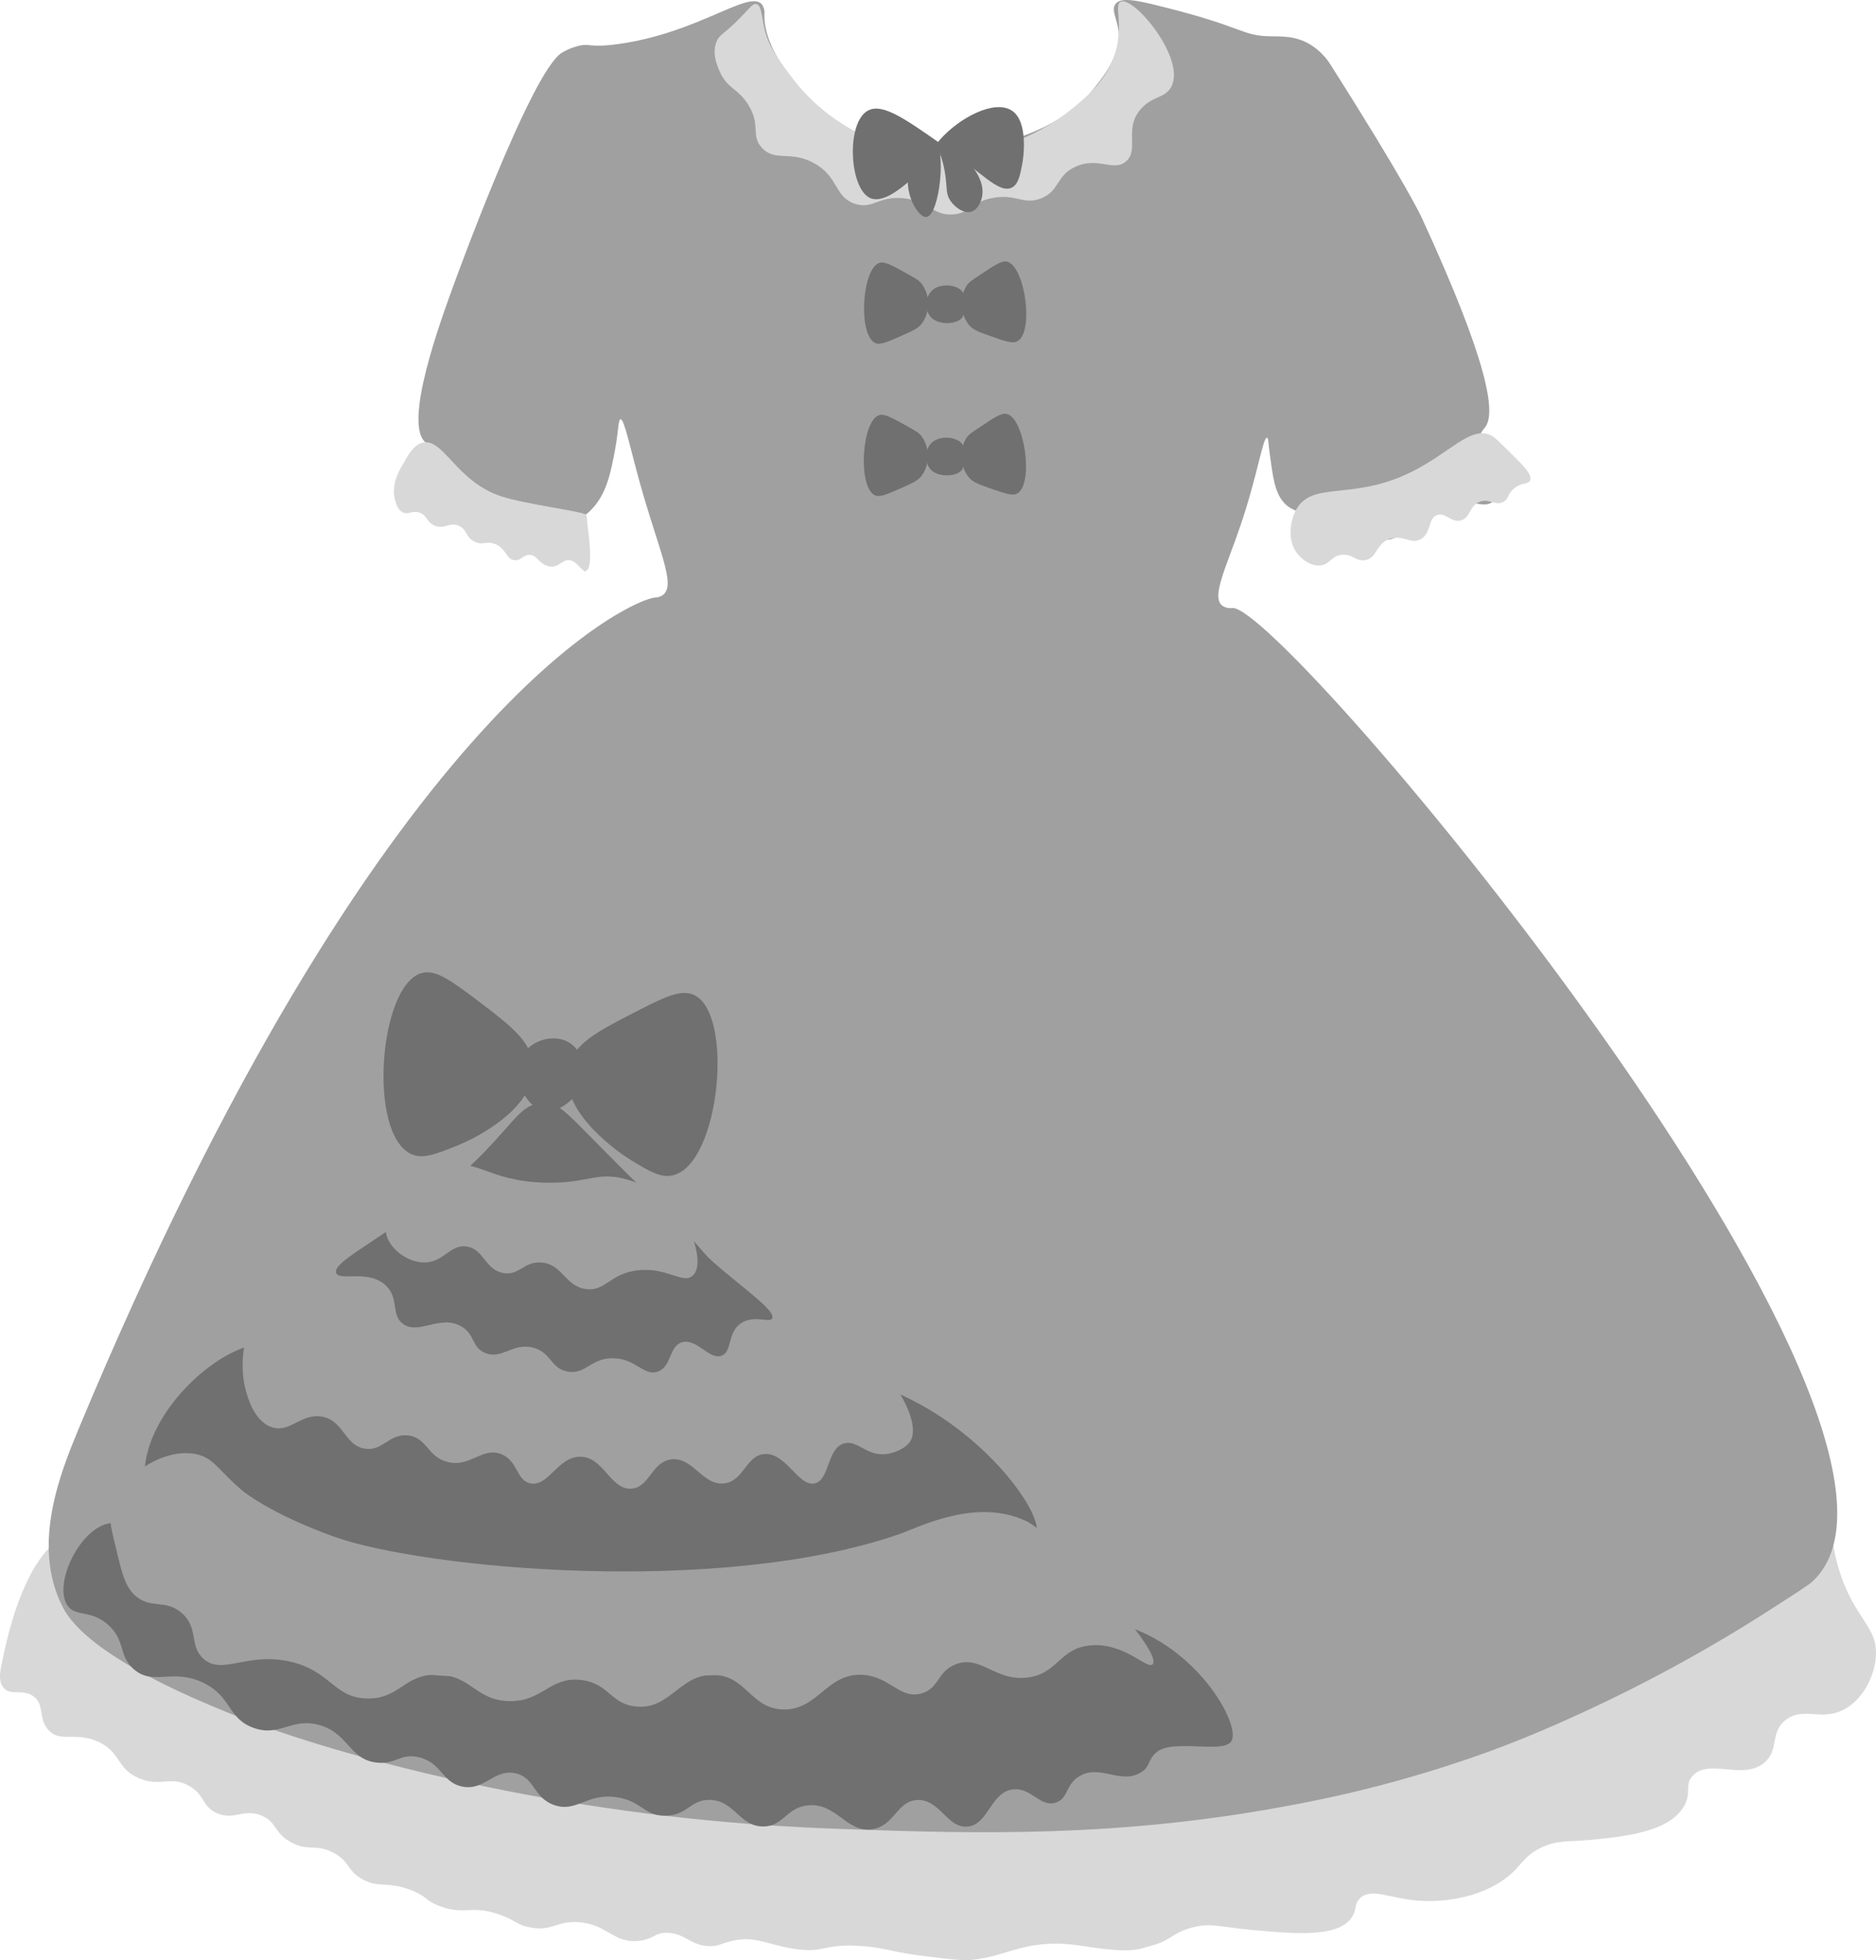 <?xml version="1.0" encoding="utf-8"?>
<!-- Generator: Adobe Illustrator 25.0.0, SVG Export Plug-In . SVG Version: 6.00 Build 0)  -->
<svg version="1.1" id="Calque_1" xmlns="http://www.w3.org/2000/svg" xmlns:xlink="http://www.w3.org/1999/xlink" x="0px" y="0px"
	 viewBox="0 0 532.37 556.04" style="enable-background:new 0 0 532.37 556.04;" xml:space="preserve">
<style type="text/css">
	.st0{fill:#D8D8D8;}
	.st1{fill:#A0A0A0;}
	.st2{fill:#707070;}
</style>
<path class="st0" d="M22.2,434.36C7.46,437.07,1.88,465,0.31,472.85c-0.4,2-0.65,4.47,0.75,6c2,2.25,5.3,0.23,8.31,2.26
	c3.46,2.35,1.32,6.56,4.52,9.81c3.34,3.41,7.16,0.34,13.59,3c6.86,2.87,5.43,7.82,12.07,10.57c6.17,2.55,9.06-0.94,14.34,2.26
	c4.38,2.65,3.39,5.65,7.55,7.55c5,2.27,7.65-1.43,12.83,0.76c4.35,1.83,3.36,4.82,8.3,7.54s7,0.31,12.08,3
	c4.79,2.55,3.64,5,8.3,7.55c4.66,2.55,6.83,0.41,13.59,3c4.79,1.79,3.87,2.92,8.3,4.6c6.8,2.57,9-0.34,16.6,2.26
	c5,1.72,5,3,9.06,3.77c6.28,1.15,7.35-1.89,13.58-1.51c8.34,0.52,10,6.18,17.36,5.29c4.29-0.52,4.46-2.53,8.3-2.27
	c4.78,0.33,6.27,3.54,11.32,3.78c2.82,0.13,3.66-0.82,6.79-1.51c6.54-1.46,9.87,1.08,17.36,2.26c9.06,1.43,8.2-1.64,19.62-0.75
	c7,0.53,7.7,1.71,18.87,3c6.18,0.73,9.28,1.16,12.12,0.9c10.44-1,15.56-6.49,31.66-3.91c14.1,2.25,15.78,0.78,18.86,0
	c6.22-1.58,6.09-3.76,12.08-5.29c5.36-1.37,7.45-0.13,17.36,0.76c12.13,1.09,24.21,2.11,27.92-3.78c1.4-2.21,0.53-3.65,2.26-5.28
	c3.35-3.15,8.63,0.27,17.36,0.76c2.39,0.13,14.1,0.54,23.4-6c5.28-3.74,5.07-6.4,10.56-9.06c4.68-2.26,7.52-1.63,14.34-2.26
	c10.33-1,22.52-2.47,26.42-9.81c2-3.83-0.05-5.78,2.26-8.31c4.7-5.13,14.25,1.37,20.38-3.77c4.33-3.63,1.47-8.48,6-12.07
	c5-3.94,10.13,0.39,16.6-3c5.34-2.82,8.7-9.42,9.06-15.1c0.55-8.71-6.25-10.49-10.57-24.9c-2.63-8.81-1.32-12.23-3.77-13.59
	c-7.44-4.12-29.23,22-31.7,24.91c-45.71,53.78-189.73,55.67-206.79,55.85c-65.64,0.68-189.39-11.32-229.39-59.65
	C46.41,447.96,34.26,432.14,22.2,434.36z"/>
<path class="st1" d="M316.53,1.16c-1.17,1.6,0.26,3.88,0.76,6.79c1.28,7.54-4.57,14.46-8.31,18.87c-11.4,13.47-47,23.83-71.69,7.55
	c-6-4-20.56-17.87-20.38-30.19c0.15-1.06-0.12-2.14-0.75-3c-3.81-4.11-17.94,8.19-40.76,11.32c-9,1.24-7.77-0.56-12.07,0.75
	c-1.36,0.4-2.67,0.98-3.89,1.71c-8.83,5.42-30.83,66.22-30.83,66.22c-3.19,8.83-14.74,39.83-7.55,44.53c0.6,0.39,1.88,1,2.27,2.26
	c1.37,4.66-11.13,11.12-9.81,13.58c0.77,1.45,4.27-0.27,9.81,1.51c1.92,0.62,1.94,1,6.79,3.78c5.33,3.08,8.87,5.13,13.58,6.79
	c2.46,0.92,4.99,1.67,7.55,2.26c1.97,0.46,3.98,0.72,6,0.76c2.9,0,3.33-0.51,4.53,0c2.89,1.22,3.49,5.54,4.18,5.36
	c0.38-0.1,0.35-1.4,0.34-1.59c-0.18-6.26-2.7-9.77-1.5-12.83c0.51-1.32,1.16-1.11,3-3c4.35-4.46,5.53-10.49,6.8-17.36
	c1-5.68,0.82-8.19,1.51-8.3c1-0.15,2.74,8.14,5.28,17.36c5.34,19.43,10.57,29.46,6.79,32.45c-0.65,0.49-1.44,0.75-2.26,0.76
	c-6.35,0.4-78.22,30.95-163.77,236.22c-5,12.1-13.2,32.43-4.53,49.81c1.82,3.66,8.05,14.53,46.79,30.19
	c7.11,2.88,25,9.84,56.6,17.36c30.04,7.15,60.61,11.94,91.4,14.3c12.08,0.94,21,1.26,27.93,1.51c36,1.28,77.1,2.51,126-6.79
	c19-3.49,37.68-8.55,55.85-15.1c12.11-4.43,21.17-8.56,27.17-11.32c18.53-8.54,36.43-18.37,53.58-29.43
	c6.88-4.42,10.32-6.63,11.33-7.55c46.46-42.76-149.86-277.24-164.53-276.22c-1.06,0.15-2.14-0.13-3-0.76
	c-3-2.63,1.27-10.81,5.28-22.64c4.93-14.51,6.34-25.1,7.55-24.9c0.39,0.06,0.3,1.16,0.75,4.52c0.94,6.94,1.44,10.71,3.78,13.59
	c2.63,3.24,5.48,2.14,6.79,5.28c0.87,2.1,0.08,3.54,1.51,6c0.69,1.21,1.6,2.8,3,3c2.58,0.4,3.52-4.33,9.06-6.79
	c1.73-0.78,3.79-1.66,5.28-0.76s1.5,3.4,3.3,4c0.67,0.16,1.37,0.1,2-0.18c2.78-1,11.19-4.69,10.48-7.44
	c-0.13-0.5-0.61-1.13-2.18-1.62c0.94-0.62,1.95-1.12,3-1.51c7.78-2.81,13.9,2.88,17.36,0c1.87-1.56,2-4.83,1.51-6.79
	c-1.05-4.09-5.43-4.68-6-8.31c-0.48-2.86,1.77-5.38,2.27-6c3.07-4.05,0.87-18.43-18.12-59.62c0,0-4.38-9.53-25.66-43
	c-1.49-2.46-3.54-4.51-6-6c-4.22-2.47-8.25-2.2-11.33-2.26c-8.14-0.17-7.2-2.56-30.18-8.31C322.08-0.1,317.97-0.8,316.53,1.16z"/>
<path class="st0" d="M214.65,1.16c-1.17-0.3-2,1.43-6,5.28c-3.69,3.51-4.55,3.54-5.28,5.28c-1.38,3.27,0.11,6.79,0.75,8.31
	c2.24,5.28,5.33,4.92,8.3,9.81c3.52,5.78,0.59,8.59,3.78,12.07c3.78,4.15,8.34,0.61,15.09,4.53s5.48,9.36,11.28,11.36
	c5.22,1.74,6.91-2.49,14.34-1.51c7,0.92,7.9,4.95,13.58,4.53c4.73-0.35,4.69-3.18,10.57-4.53c7.1-1.63,9.17,2,14.34,0
	c5.37-2.11,4.28-6.52,9.81-9c6.38-2.93,10.83,1.55,14.34-1.51c3.72-3.24-0.42-9,3.77-14.34c3.44-4.39,7.19-3.34,9.06-6.8
	c4.28-7.92-10.59-25.81-14.34-24.15c-2,0.88,0.88,6.33-1.51,14.34c-2.31,7.78-7.9,12.4-12.07,15.85c-11.3,9.13-25.48,13.95-40,13.59
	c0,0-24.64-1.87-40-22.64c-4.16-5.63-6.42-8.68-7.55-13.59C216.15,4.66,216.12,1.53,214.65,1.16z"/>
<path class="st2" d="M257.66,51.72c5.2-4.3,5.07-7.51,9.06-12.07c5.36-6.12,15.36-11.52,20.38-8.3s3.16,14.32,3,15.09
	c-0.61,3.26-1.1,5.87-3,6.79c-3.69,1.77-8.69-4.43-19.62-12.07c-10.4-7.3-17-12-21.14-9.81c-6.34,3.34-5.37,22.49,0.76,24.9
	C250.56,57.61,255.47,53.54,257.66,51.72z"/>
<path class="st2" d="M265.21,40.4c3.37,1.17,1.54,20.51-2.26,21.14c-2,0.32-5-4.54-5.29-9.06C257.2,45.51,263.09,39.67,265.21,40.4z
	"/>
<path class="st2" d="M268.23,49.46c0.6,4,0.1,5.53,1.51,7.55c1.29,1.85,3.89,3.73,6,3c2.37-0.79,3-4.33,3-4.53
	c1.25-7.77-11.15-16.4-12.83-15.1C265.2,40.99,267.29,43.12,268.23,49.46z"/>
<path class="st2" d="M161.26,302.72c1.6-6.65,8.41-10.17,18-15.11c8.87-4.58,14-7.24,17.88-5.27c11.14,5.66,7.15,47.37-5.92,51
	c-3.49,1-6.77-1-11.78-4C172.41,325.05,158.59,313.8,161.26,302.72z"/>
<path class="st2" d="M148.74,298.61c-4,5.52-0.25,15.14,5.4,16.38c4.73,1,10.64-3.87,11.43-9.62c0.42-3-0.44-7.2-3.73-9.41
	C157.63,293.13,151.41,294.88,148.74,298.61z"/>
<path class="st2" d="M151.32,302.34c-0.43-6.83-6.54-11.47-15.11-18c-8-6-12.56-9.54-16.71-8.27c-11.94,3.67-15.17,45.44-2.91,51.26
	c3.27,1.56,6.83,0.16,12.29-2C136.5,322.42,152.05,313.7,151.32,302.34z"/>
<path class="st2" d="M62.95,385.31c23.79-14.5,42.41,8.2,92.83,12.07c51.53,4,66.91-17.08,100.37-1.51
	c25.45,11.84,40.55,35.15,37.74,39.25c-2,2.92-13.54-3.35-21.13,3c-3.26,2.74-2.63,5.17-6,6.8c-5.79,2.76-10.56-2.82-15.85,0
	c-4,2.15-3.11,6.4-6.79,7.54c-4.41,1.37-6.95-4.35-12.08-3.77c-6.33,0.71-7,9.94-12.83,10.57c-5.71,0.61-7.92-7.82-14.34-7.55
	c-5.84,0.25-6.46,7.35-12.83,8.3c-7.22,1.08-10.09-7.51-18.11-6.79c-6.28,0.56-7,6.05-12.83,6c-7,0-8.65-7.78-15.09-7.55
	c-6.29,0.22-7.66,7.71-13.59,7.55c-5.65-0.16-6.24-7-12.83-8.31c-7.41-1.43-11.06,6.4-17.36,4.53c-6-1.78-5.29-9.71-11.32-11.32
	s-9.85,5.61-15.09,3.78c-5.64-2-3.6-11.18-9.81-14.34s-12,3.79-18.11,0.75c-5.8-2.87-6.65-12-6.8-13.58
	C39.73,406.45,52.17,391.87,62.95,385.31z"/>
<path class="st1" d="M81.06,361.15c19.11-13.12,41.83,21.17,88.3,20.38c31.16-0.52,42-17,62.64-7.55
	c17.08,7.82,30.24,28.09,26.41,34.72c-1.15,2-4.25,3.44-6.79,3.77c-5.72,0.76-8.23-4.09-12.08-3c-4.94,1.38-4,10.28-8.3,11.32
	c-4.65,1.12-8.1-8.81-14.34-8.31c-5.22,0.42-5.76,7.59-11.32,8.31c-6.17,0.79-8.92-7.58-15.09-6.8c-5.6,0.72-6.17,8-11.33,8.31
	c-5.89,0.39-7.82-8.9-14.33-9.06s-9.16,8.64-14.34,7.55c-4.05-0.85-3.46-6.44-8.31-8.31c-5.37-2.06-8.66,3.81-15.09,2.27
	c-5.83-1.4-5.87-7-11.32-7.55s-7,4.44-12.08,3.78c-5.83-0.78-6-7.75-12.07-9.06c-6-1.28-9.17,4.59-14.34,3s-7.06-8.76-7.55-10.57
	C66.76,383.44,71.51,367.71,81.06,361.15z"/>
<path class="st2" d="M132.41,331.72c-19.17,17.75-38.56,25.81-37,29.43c1.05,2.41,9.52-1.27,14.34,3.78c3.55,3.72,1.15,8,4.53,10.56
	c4.47,3.38,10.61-2.68,16.6,0.76c4,2.3,2.88,5.94,6.8,7.55c4.81,2,7.79-3,13.58-1.51c5.19,1.34,4.95,5.89,9.81,6.79
	c5.1,0.94,6.58-3.83,12.83-3.77c6.52,0,8.88,5.27,12.83,3.77s3.07-7.19,6.79-8.3c4.2-1.26,7.83,5.2,11.32,3.77
	c3-1.22,1.49-6.35,5.29-9.06s8.3,0,9-1.51c1.1-2.11-8.1-8.41-16.6-15.84c-4.3-3.76-2.93-4.13-18.11-18.87
	c-23.58-22.9-24.79-26.54-30.19-26.42C147.27,313.02,146,319.12,132.41,331.72z"/>
<path class="st1" d="M125.59,330.97c9.57-2.82,12.57,4,28.68,4.52c13,0.39,15-3.53,24.15-0.75c1.59,0.48,12.73,4,17.36,14.34
	c1.57,3.49,3.57,10.38,0.75,12.83s-7.46-2.64-15.85-1.51c-7.7,1-8.79,5.95-14.34,5.28c-6-0.72-6.71-7.17-12.83-7.54
	c-4.89-0.3-6.09,3.72-10.56,3c-5.33-0.84-5.6-6.86-10.57-7.54c-4.76-0.66-6.45,4.6-12.07,4.53c-4.5-0.06-9.35-3.51-10.57-7.55
	C107.62,343.53,116.31,333.69,125.59,330.97z"/>
<path class="st2" d="M31.25,432.1c6.94-1,13.13,9.56,17.36,15.09c24.42,31.94,85.39,30.09,157,27.93c25.34-0.77,38-1.16,52.07-3.78
	c33.21-6.19,44.64-15.91,62.65-9.81c20.47,6.94,32,28.41,29.05,32.5c-2.5,3.5-16.54-0.82-21.13,3c-2.66,2.23-1.7,4-4.36,5.68
	c-5.7,3.68-11.7-2.32-17.52,1.12c-4.06,2.38-3.14,6.4-6.8,7.54c-4.4,1.37-6.94-4.35-12.07-3.77c-6.33,0.71-7,9.93-12.83,10.56
	s-7.93-7.81-14.34-7.54c-5.84,0.24-6.47,7.35-12.83,8.3c-7.22,1.08-10.09-7.51-18.11-6.79c-6.29,0.56-7,6-12.83,6
	c-6.71,0-8.09-7.36-15.1-7.54c-5.49-0.15-6.24,4.29-12.45,4.48s-6.83-4.18-14-5.24c-8.55-1.26-11.34,4.45-17.74,2.22
	c-6-2.09-5.39-7.74-10.94-9c-6.09-1.39-8.72,5-15.1,3.77c-5.86-1.14-5.88-6.87-12.45-8.35c-5.3-1.19-6.55,2.25-12.08,1.51
	c-7.65-1-7.74-8.16-15.85-10.56s-11.36,3.43-18.86,0.75s-6.13-8.88-14.34-12.83c-8.72-4.19-14,1-19.63-3.77
	c-4.51-3.89-2.3-8.37-7.54-12.83c-4.94-4.2-9.13-2-11.32-5.29C15.01,449.31,22.72,433.3,31.25,432.1z"/>
<path class="st1" d="M55.41,412.47c5.38,1,6.53,4.73,13.59,10.57c0,0,7.67,6.34,25.66,12.83c25.16,9.08,109.47,17.13,160.75-0.75
	c5.59-2,21.45-10.16,35.47-3.78c1.11,0.51,3.64,1.75,11.32,9.06c13.28,12.63,27.13,29.29,24.91,31.7
	c-1.56,1.68-8.21-6.48-18.12-5.29c-8.41,1-8.91,8-17.35,9.06c-9.21,1.19-13.26-6.48-20.38-3.77c-5.31,2-4.69,6.89-9.81,8.3
	c-6.14,1.69-8.81-4.8-16.61-5.28c-10.23-0.64-12.69,10.11-22.64,9.81c-9.19-0.28-10.38-9.57-19.62-9.81
	c-9.66-0.26-12.27,9.78-21.89,9c-7.4-0.56-7.81-6.66-15.84-7.55c-8.88-1-10.85,6.2-20.38,6s-10.79-7.43-20.38-7.54
	c-9.35-0.11-10.54,6.79-19.62,6.79c-9.82,0-10.56-8.07-22.64-10.57s-18.86,4.08-24.15-0.75c-4.05-3.7-1.23-8.55-6-12.83
	s-9-0.93-13.59-5.29c-2.62-2.51-3.51-6.2-5.28-13.58c-1.14-4.75-1.71-7.13-1.51-9.06C32.27,420.15,45.41,410.55,55.41,412.47z"/>
<path class="st0" d="M119.55,125.69c6.1-2.11,9.62,10.8,22.64,15.09c7.08,2.33,23.68,4.33,24.15,5.28c0.21,0.42,0.17,0.5,0.28,1.82
	c0.08,0.91,0.29,2.6,0.48,4.22s1.05,9.16-0.76,9.81c-1.34,0.49-2.72-3.31-5.28-3c-1.69,0.19-2.55,2-4.8,1.82
	c-0.43-0.03-0.85-0.14-1.24-0.31c-2.44-1-2.54-2.81-4.52-3s-2.62,1.72-4.53,1.51c-2.32-0.25-2.25-3.17-5.29-4.53
	c-2.53-1.13-3.59,0.45-6-0.75c-2.66-1.3-2.11-3.51-4.53-4.53c-2.63-1.11-4.08,1.16-6.79,0c-2.4-1-2.15-3.15-4.53-3.77
	c-2-0.52-3,0.75-4.53,0s-2-2.77-2.26-3.78c-1-4.19,1.2-8,2.26-9.81C115.92,128.85,117.31,126.46,119.55,125.69z"/>
<path class="st0" d="M422.95,123.42c-5.78-2.57-11.61,5.18-22.65,10.57c-16.68,8.15-27.85,2.32-32.45,10.56
	c-1.84,3.3-2.45,8.53,0,12.08c1.32,1.91,4,4,6.79,3.77s3-2.62,6-3c3.2-0.42,4.1,2,6.79,1.51c3.35-0.62,3-4.57,6.8-6
	s6.16,1.71,9.05,0s1.92-5.87,4.53-6.8c2.38-0.85,4.05,2.28,6.79,1.51s2.28-4.09,5.29-5.28c2.7-1.07,4.49,1.34,6.79,0
	c1.56-0.91,1.08-2.18,3-3.77c2.21-1.83,4-1.09,4.53-2.27c0.71-1.61-2-4.32-5.29-7.55C425.63,125.52,424.16,123.96,422.95,123.42z"/>
<path class="st2" d="M272.76,125.6c1,1,0.92,2.3,0.75,4.89c-0.1,1.63-0.16,2.44-0.75,3.05c-1.63,1.67-6.07,1.82-8.3,0
	c-1.04-0.92-1.6-2.27-1.51-3.66c0-0.95-0.12-3.51,2.26-4.89S271.18,124.05,272.76,125.6z"/>
<path class="st2" d="M274.27,124.18c0.65-0.95,1.69-1.64,3.77-3c4.07-2.71,6.1-4.06,7.55-3.78c5.22,1,7.88,20.18,3,22.64
	c-1.32,0.67-3.4-0.05-7.55-1.5c-3.23-1.13-4.84-1.7-6-3C272.36,132.32,272.05,127.73,274.27,124.18z"/>
<path class="st2" d="M261.41,123.6c-0.73-0.89-1.82-1.5-4-2.71c-4.27-2.37-6.4-3.56-7.82-3.16c-5.12,1.43-6.25,20.74-1.21,22.81
	c1.37,0.56,3.38-0.33,7.41-2.11c3.12-1.38,4.69-2.07,5.78-3.49C263.97,131.52,263.9,126.95,261.41,123.6z"/>
<path class="st2" d="M272.83,82.4c1,1,0.92,2.3,0.75,4.89c-0.11,1.63-0.16,2.44-0.75,3.05c-1.63,1.67-6.08,1.82-8.3,0
	c-1.04-0.92-1.6-2.27-1.51-3.66c-0.26-1.93,0.62-3.84,2.26-4.89C267.62,80.44,271.25,80.85,272.83,82.4z"/>
<path class="st2" d="M274.34,80.98c0.65-0.95,1.69-1.64,3.77-3c4.07-2.71,6.1-4.06,7.55-3.78c5.22,1,7.88,20.18,3,22.64
	c-1.32,0.67-3.4,0-7.55-1.5c-3.23-1.13-4.84-1.7-6-3C272.42,89.12,272.11,84.53,274.34,80.98z"/>
<path class="st2" d="M261.49,80.4c-0.73-0.89-1.82-1.5-4-2.71c-4.27-2.37-6.4-3.56-7.82-3.16c-5.13,1.43-6.25,20.74-1.21,22.81
	c1.37,0.56,3.38-0.33,7.41-2.11c3.12-1.38,4.69-2.07,5.77-3.49C264.04,88.32,263.98,83.75,261.49,80.4z"/>
</svg>
